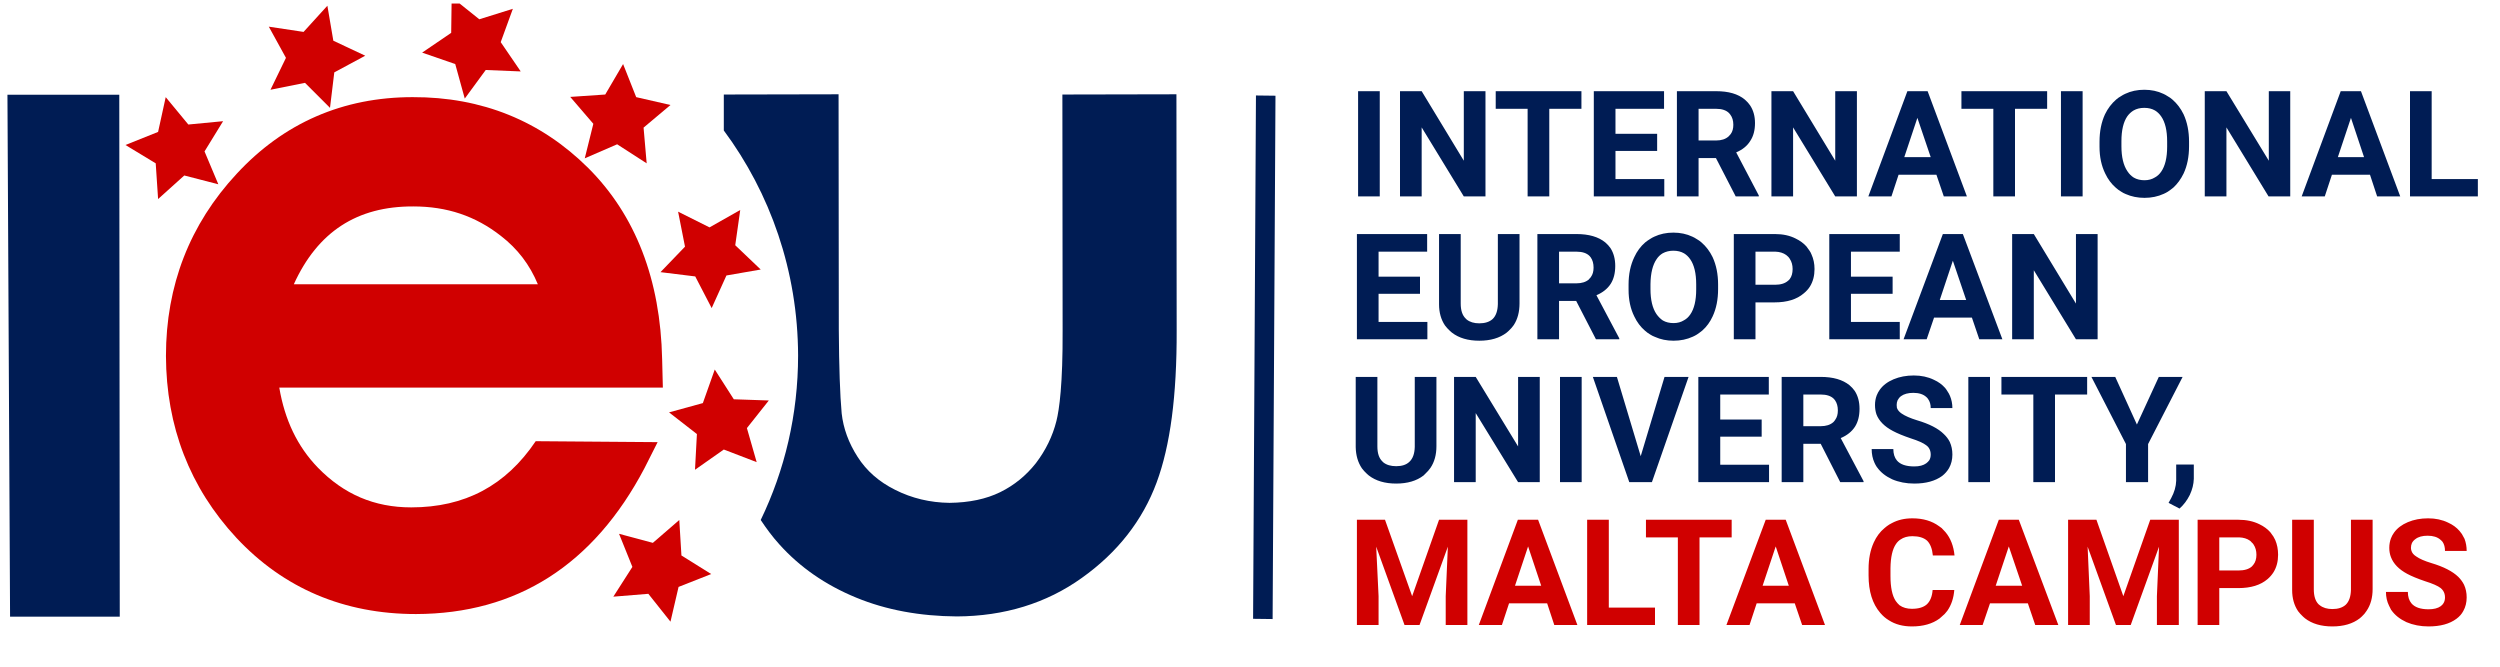 <svg width="105" height="28" viewBox="0 0 105 28" fill="none" xmlns="http://www.w3.org/2000/svg" xmlns:xlink="http://www.w3.org/1999/xlink">
	<desc>
			Created with Pixso.
	</desc>
	<defs>
		<clipPath id="clip2_3276">
			<rect rx="-0.311" width="104.066" height="27.415" transform="translate(0.294 0.243) rotate(-0.288)" fill="white" fill-opacity="0"/>
		</clipPath>
	</defs>
	<g clip-path="url(#clip2_3276)">
		<path d="M52.75 4.01L53.57 4.02L53.45 26L52.63 25.99L52.75 4.01Z" fill="#001C54" fill-opacity="1" fill-rule="nonzero"/>
		<path d="M44.62 3.97L44.63 13.87C44.64 16.14 44.49 17.2 44.37 17.68C44.21 18.32 43.92 18.91 43.51 19.45C43.1 19.97 42.6 20.38 42.01 20.67C41.42 20.96 40.71 21.11 39.88 21.12C39.07 21.11 38.3 20.93 37.59 20.57C36.91 20.23 36.39 19.77 36.02 19.19C35.64 18.6 35.42 17.99 35.35 17.36C35.28 16.59 35.24 15.42 35.23 13.86L35.22 3.96L30.4 3.97L30.4 5.48C32.35 8.11 33.51 11.38 33.52 14.93C33.52 17.41 32.96 19.75 31.95 21.84C32.19 22.2 32.44 22.54 32.73 22.86C33.59 23.82 34.67 24.57 35.96 25.1C37.22 25.62 38.64 25.88 40.19 25.89C42.18 25.88 43.95 25.34 45.44 24.27C46.93 23.21 47.99 21.86 48.58 20.26C49.15 18.72 49.43 16.63 49.42 13.86L49.41 3.96L44.62 3.97Z" fill="#001C54" fill-opacity="1" fill-rule="nonzero"/>
		<path d="M0.21 3.98L0.23 25.9L5.03 25.9L5.01 3.98L0.21 3.98Z" fill="#001C54" fill-opacity="1" fill-rule="nonzero"/>
		<path d="M17.27 21.31C15.72 21.31 14.44 20.76 13.35 19.64C12.49 18.75 11.96 17.64 11.73 16.28L27.84 16.28L27.81 15.09C27.74 11.74 26.69 9.04 24.71 7.06C22.72 5.08 20.24 4.07 17.33 4.08C14.41 4.08 11.92 5.16 9.94 7.3C7.97 9.42 6.97 11.99 6.97 14.95C6.98 17.91 7.97 20.48 9.93 22.59C11.91 24.71 14.45 25.79 17.47 25.79C21.7 25.78 24.93 23.73 27.07 19.66L27.62 18.57L22.5 18.53C21.24 20.4 19.52 21.31 17.27 21.31ZM17.36 8.67C18.77 8.67 19.97 9.07 21.04 9.91C21.74 10.45 22.25 11.12 22.59 11.94L12.34 11.94C13.34 9.74 14.99 8.66 17.36 8.67Z" fill="#D00000" fill-opacity="1" fill-rule="nonzero"/>
		<path d="M28.5 24.65L28.16 26.11L27.23 24.94L25.76 25.06L26.56 23.81L26 22.42L27.42 22.8L28.53 21.84L28.62 23.33L29.87 24.11L28.5 24.65Z" fill="#D00000" fill-opacity="1" fill-rule="nonzero"/>
		<path d="M31.37 17.98L31.78 19.41L30.4 18.88L29.19 19.73L29.27 18.23L28.1 17.32L29.52 16.93L30.02 15.52L30.82 16.77L32.29 16.82L31.37 17.98Z" fill="#D00000" fill-opacity="1" fill-rule="nonzero"/>
		<path d="M30.88 10.3L31.95 11.32L30.51 11.57L29.89 12.94L29.2 11.61L27.74 11.43L28.77 10.36L28.48 8.89L29.8 9.55L31.09 8.82L30.88 10.3Z" fill="#D00000" fill-opacity="1" fill-rule="nonzero"/>
		<path d="M26.72 4.08L28.16 4.41L27.03 5.36L27.16 6.86L25.92 6.06L24.56 6.65L24.92 5.2L23.95 4.07L25.42 3.97L26.17 2.69L26.72 4.08Z" fill="#D00000" fill-opacity="1" fill-rule="nonzero"/>
		<path d="M20.13 0.81L21.54 0.37L21.03 1.77L21.87 3L20.4 2.94L19.52 4.14L19.12 2.69L17.73 2.21L18.95 1.38L18.97 -0.12L20.13 0.81Z" fill="#D00000" fill-opacity="1" fill-rule="nonzero"/>
		<path d="M12.75 1.34L13.75 0.24L14 1.71L15.34 2.34L14.04 3.04L13.86 4.53L12.81 3.48L11.36 3.77L12.01 2.43L11.29 1.12L12.75 1.34Z" fill="#D00000" fill-opacity="1" fill-rule="nonzero"/>
		<path d="M6.64 5.54L6.96 4.08L7.91 5.23L9.37 5.09L8.59 6.36L9.17 7.74L7.74 7.37L6.64 8.36L6.54 6.86L5.27 6.09L6.64 5.54Z" fill="#D00000" fill-opacity="1" fill-rule="nonzero"/>
		<path d="M81.79 25.65Q82.04 25.29 82.08 24.78L81.17 24.78Q81.14 25.18 80.93 25.38Q80.72 25.57 80.3 25.57Q79.99 25.57 79.78 25.42Q79.69 25.34 79.62 25.24Q79.4 24.91 79.4 24.19L79.4 23.86Q79.41 23.17 79.63 22.85Q79.71 22.73 79.82 22.66Q80.02 22.52 80.32 22.52Q80.73 22.52 80.94 22.71Q81.14 22.91 81.18 23.33L82.09 23.33Q82.03 22.73 81.71 22.35Q81.63 22.26 81.55 22.18Q81.49 22.14 81.44 22.1Q80.99 21.77 80.32 21.77Q79.83 21.77 79.46 21.97Q79.4 22 79.35 22.03Q79.24 22.1 79.15 22.18Q78.87 22.41 78.7 22.78Q78.48 23.26 78.48 23.9L78.48 24.17Q78.48 25.17 78.97 25.74Q79.13 25.93 79.33 26.05Q79.73 26.31 80.3 26.31Q81.01 26.31 81.46 25.98Q81.51 25.94 81.55 25.9Q81.69 25.79 81.79 25.65ZM102.61 24.81Q102.69 24.93 102.69 25.09Q102.69 25.23 102.63 25.33Q102.59 25.4 102.51 25.46Q102.33 25.59 102 25.59Q101.49 25.59 101.28 25.34Q101.13 25.16 101.13 24.86L100.21 24.86Q100.21 25.18 100.34 25.44Q100.38 25.53 100.43 25.62Q100.44 25.62 100.44 25.63Q100.66 25.94 101.07 26.13Q101.49 26.31 102 26.31Q102.74 26.31 103.17 25.99Q103.36 25.85 103.46 25.66Q103.6 25.41 103.6 25.09Q103.6 24.8 103.49 24.56Q103.4 24.38 103.25 24.23Q102.89 23.88 102.12 23.65Q101.69 23.52 101.48 23.37Q101.32 23.27 101.28 23.13Q101.26 23.07 101.26 23.01Q101.26 22.9 101.3 22.81Q101.35 22.71 101.45 22.64Q101.63 22.5 101.96 22.5Q102.31 22.5 102.5 22.67Q102.55 22.71 102.59 22.76Q102.69 22.91 102.69 23.14L103.6 23.14Q103.6 22.87 103.51 22.63Q103.46 22.53 103.4 22.43Q103.35 22.36 103.3 22.3Q103.11 22.08 102.82 21.95Q102.45 21.77 101.98 21.77Q101.51 21.77 101.13 21.93Q100.75 22.09 100.55 22.37Q100.47 22.48 100.42 22.61Q100.35 22.8 100.35 23.01Q100.35 23.22 100.42 23.4Q100.58 23.82 101.1 24.1Q101.38 24.25 101.85 24.41Q102.33 24.56 102.51 24.7Q102.57 24.75 102.61 24.81ZM59.31 25.04L58.17 21.83L56.99 21.83L56.99 26.25L57.9 26.25L57.9 25.04L57.8 22.96L58.99 26.25L59.62 26.25L60.81 22.96L60.72 25.04L60.72 26.25L61.63 26.25L61.63 21.83L60.44 21.83L59.31 25.04ZM63.38 25.34L64.98 25.34L65.28 26.25L66.25 26.25L64.6 21.83L63.75 21.83L62.11 26.25L63.08 26.25L63.38 25.34ZM69.51 25.52L67.57 25.52L67.57 21.83L66.66 21.83L66.66 26.25L69.51 26.25L69.51 25.52ZM71.38 22.57L72.73 22.57L72.73 21.83L69.13 21.83L69.13 22.57L70.47 22.57L70.47 26.25L71.38 26.25L71.38 22.57ZM73.78 25.34L75.38 25.34L75.69 26.25L76.65 26.25L75 21.83L74.16 21.83L72.51 26.25L73.48 26.25L73.78 25.34ZM83.58 25.34L85.17 25.34L85.48 26.25L86.45 26.25L84.79 21.83L83.95 21.83L82.31 26.25L83.27 26.25L83.58 25.34ZM89.18 25.04L88.05 21.83L86.86 21.83L86.86 26.25L87.77 26.25L87.77 25.04L87.68 22.96L88.87 26.25L89.49 26.25L90.68 22.96L90.59 25.04L90.59 26.25L91.51 26.25L91.51 21.83L90.31 21.83L89.18 25.04ZM93.21 26.25L93.21 24.7L94.01 24.7Q94.8 24.7 95.24 24.32Q95.39 24.19 95.49 24.03Q95.68 23.72 95.68 23.3Q95.68 22.96 95.56 22.68Q95.52 22.6 95.48 22.53Q95.42 22.44 95.35 22.35Q95.17 22.15 94.9 22.02Q94.52 21.83 94.02 21.83L92.3 21.83L92.3 26.25L93.21 26.25ZM99.65 24.74L99.65 21.83L98.74 21.83L98.74 24.77Q98.73 25.2 98.52 25.4Q98.32 25.58 97.96 25.58Q97.63 25.58 97.43 25.42Q97.41 25.4 97.38 25.38Q97.18 25.18 97.18 24.75L97.18 21.83L96.27 21.83L96.27 24.78Q96.27 25.3 96.52 25.67Q96.61 25.79 96.73 25.9Q96.77 25.94 96.81 25.97Q97.25 26.31 97.96 26.31Q98.67 26.31 99.11 25.97Q99.16 25.93 99.2 25.89Q99.32 25.78 99.4 25.65Q99.65 25.28 99.65 24.74ZM94.02 23.96L93.21 23.96L93.21 22.57L94.05 22.57Q94.32 22.58 94.5 22.71Q94.54 22.74 94.57 22.78Q94.62 22.82 94.65 22.87Q94.77 23.05 94.77 23.3Q94.77 23.56 94.64 23.72Q94.61 23.76 94.58 23.79Q94.39 23.96 94.02 23.96ZM64.73 24.6L63.63 24.6L64.18 22.95L64.73 24.6ZM75.13 24.6L74.03 24.6L74.58 22.95L75.13 24.6ZM84.93 24.6L83.82 24.6L84.37 22.95L84.93 24.6Z" fill="#D00000" fill-opacity="1" fill-rule="evenodd"/>
		<path d="M91.71 7.29Q91.94 6.8 91.94 6.14L91.94 5.95Q91.94 5.3 91.71 4.8Q91.53 4.43 91.24 4.18Q91.15 4.1 91.04 4.04Q90.95 3.98 90.86 3.94Q90.5 3.77 90.06 3.77Q89.62 3.77 89.26 3.94Q89.17 3.98 89.08 4.04Q88.97 4.1 88.88 4.18Q88.59 4.43 88.41 4.8Q88.18 5.3 88.18 5.95L88.18 6.17Q88.18 6.8 88.42 7.29Q88.59 7.65 88.87 7.89Q88.97 7.98 89.09 8.05Q89.18 8.11 89.28 8.15Q89.64 8.31 90.07 8.31Q90.51 8.31 90.88 8.14Q90.97 8.1 91.05 8.05Q91.17 7.97 91.28 7.88Q91.54 7.64 91.71 7.29ZM57.04 8.25L57.95 8.25L57.95 3.83L57.04 3.83L57.04 8.25ZM61.48 8.25L62.39 8.25L62.39 3.83L61.48 3.83L61.48 6.75L59.71 3.83L58.8 3.83L58.8 8.25L59.71 8.25L59.71 5.35L61.48 8.25ZM65.07 4.57L66.42 4.57L66.42 3.83L62.82 3.83L62.82 4.57L64.16 4.57L64.16 8.25L65.07 8.25L65.07 4.57ZM67.85 6.34L69.6 6.34L69.6 5.62L67.85 5.62L67.85 4.57L69.89 4.57L69.89 3.83L66.94 3.83L66.94 8.25L69.9 8.25L69.9 7.52L67.85 7.52L67.85 6.34ZM71.34 6.64L72.07 6.64L72.9 8.25L73.87 8.25L73.87 8.21L72.92 6.4Q73.32 6.23 73.51 5.92Q73.71 5.62 73.71 5.17Q73.71 4.73 73.5 4.42Q73.41 4.29 73.28 4.18Q72.86 3.83 72.08 3.83L70.43 3.83L70.43 8.25L71.34 8.25L71.34 6.64ZM77.08 8.25L77.99 8.25L77.99 3.83L77.08 3.83L77.08 6.75L75.31 3.83L74.4 3.83L74.4 8.25L75.31 8.25L75.31 5.35L77.08 8.25ZM79.74 7.34L81.33 7.34L81.64 8.25L82.61 8.25L80.96 3.83L80.11 3.83L78.47 8.25L79.44 8.25L79.74 7.34ZM84.63 4.57L85.98 4.57L85.98 3.83L82.38 3.83L82.38 4.57L83.72 4.57L83.72 8.25L84.63 8.25L84.63 4.57ZM86.56 8.25L87.47 8.25L87.47 3.83L86.56 3.83L86.56 8.25ZM95.28 8.25L96.19 8.25L96.19 3.83L95.29 3.83L95.29 6.75L93.51 3.83L92.6 3.83L92.6 8.25L93.51 8.25L93.51 5.35L95.28 8.25ZM97.94 7.34L99.54 7.34L99.84 8.25L100.81 8.25L99.16 3.83L98.31 3.83L96.67 8.25L97.64 8.25L97.94 7.34ZM104.07 7.52L102.13 7.52L102.13 3.83L101.22 3.83L101.22 8.25L104.07 8.25L104.07 7.52ZM90.77 4.89Q91.02 5.25 91.02 5.94L91.02 6.16Q91.02 6.85 90.77 7.21Q90.66 7.37 90.51 7.45Q90.32 7.57 90.07 7.57Q89.81 7.57 89.62 7.46Q89.46 7.36 89.35 7.19Q89.1 6.82 89.1 6.14L89.1 5.93Q89.1 5.24 89.35 4.88Q89.46 4.73 89.61 4.64Q89.8 4.53 90.06 4.53Q90.32 4.53 90.51 4.64Q90.66 4.73 90.77 4.89ZM72.08 5.9L71.34 5.9L71.34 4.57L72.08 4.57Q72.44 4.57 72.62 4.75Q72.65 4.78 72.67 4.81Q72.8 4.98 72.8 5.24Q72.8 5.48 72.69 5.63Q72.65 5.68 72.61 5.72Q72.6 5.73 72.6 5.73Q72.41 5.9 72.08 5.9ZM81.09 6.6L79.98 6.6L80.53 4.95L81.09 6.6ZM99.29 6.6L98.19 6.6L98.74 4.95L99.29 6.6ZM71.93 13.29Q72.16 12.8 72.16 12.14L72.16 11.95Q72.16 11.3 71.93 10.8Q71.75 10.43 71.46 10.18Q71.37 10.1 71.26 10.04Q71.17 9.98 71.08 9.94Q70.72 9.77 70.28 9.77Q69.84 9.77 69.48 9.94Q69.39 9.98 69.3 10.04Q69.2 10.1 69.1 10.18Q68.81 10.43 68.64 10.8Q68.4 11.3 68.4 11.95L68.4 12.17Q68.4 12.81 68.64 13.29Q68.81 13.65 69.09 13.89Q69.19 13.98 69.31 14.05Q69.4 14.11 69.51 14.15Q69.86 14.31 70.29 14.31Q70.73 14.31 71.1 14.14Q71.19 14.1 71.27 14.05Q71.39 13.97 71.5 13.88Q71.77 13.64 71.93 13.29ZM57.9 12.34L59.64 12.34L59.64 11.62L57.9 11.62L57.9 10.57L59.94 10.57L59.94 9.83L56.99 9.83L56.99 14.25L59.95 14.25L59.95 13.52L57.9 13.52L57.9 12.34ZM63.82 12.74L63.82 9.83L62.91 9.83L62.91 12.77Q62.9 13.2 62.69 13.4Q62.49 13.58 62.13 13.58Q61.8 13.58 61.6 13.42Q61.58 13.4 61.56 13.38Q61.35 13.18 61.35 12.75L61.35 9.83L60.44 9.83L60.44 12.78Q60.44 13.3 60.69 13.67Q60.78 13.79 60.9 13.9Q60.94 13.94 60.98 13.97Q61.42 14.31 62.13 14.31Q62.84 14.31 63.28 13.97Q63.33 13.93 63.37 13.89Q63.49 13.78 63.58 13.65Q63.82 13.28 63.82 12.74ZM65.48 12.64L66.2 12.64L67.03 14.25L68.01 14.25L68.01 14.21L67.05 12.4Q67.45 12.23 67.65 11.92Q67.84 11.62 67.84 11.17Q67.84 10.73 67.64 10.42Q67.55 10.29 67.42 10.18Q66.99 9.83 66.21 9.83L64.57 9.83L64.57 14.25L65.48 14.25L65.48 12.64ZM73.73 14.25L73.73 12.7L74.53 12.7Q75.32 12.7 75.76 12.32Q75.92 12.19 76.02 12.03Q76.21 11.72 76.21 11.3Q76.21 10.96 76.08 10.68Q76.05 10.6 76 10.53Q75.94 10.44 75.87 10.35Q75.69 10.15 75.42 10.02Q75.05 9.83 74.55 9.83L72.82 9.83L72.82 14.25L73.73 14.25ZM77.74 12.34L79.49 12.34L79.49 11.62L77.74 11.62L77.74 10.57L79.79 10.57L79.79 9.83L76.83 9.83L76.83 14.25L79.79 14.25L79.79 13.52L77.74 13.52L77.74 12.34ZM81.23 13.34L82.82 13.34L83.13 14.25L84.1 14.25L82.44 9.83L81.6 9.83L79.95 14.25L80.92 14.25L81.23 13.34ZM87.19 14.25L88.1 14.25L88.1 9.83L87.19 9.83L87.19 12.75L85.42 9.83L84.51 9.83L84.51 14.25L85.42 14.25L85.42 11.35L87.19 14.25ZM70.99 10.89Q71.24 11.25 71.24 11.94L71.24 12.16Q71.24 12.85 70.99 13.21Q70.88 13.37 70.73 13.45Q70.54 13.57 70.29 13.57Q70.03 13.57 69.84 13.46Q69.69 13.36 69.57 13.19Q69.32 12.82 69.32 12.14L69.32 11.93Q69.33 11.24 69.58 10.88Q69.68 10.73 69.83 10.64Q70.03 10.53 70.28 10.53Q70.54 10.53 70.73 10.64Q70.88 10.73 70.99 10.89ZM66.21 11.9L65.48 11.9L65.48 10.57L66.21 10.57Q66.58 10.57 66.76 10.75Q66.78 10.78 66.81 10.81Q66.93 10.98 66.93 11.24Q66.93 11.48 66.82 11.63Q66.79 11.68 66.74 11.72Q66.74 11.73 66.74 11.73Q66.55 11.9 66.21 11.9ZM74.55 11.96L73.73 11.96L73.73 10.57L74.57 10.57Q74.84 10.58 75.02 10.71Q75.06 10.74 75.1 10.78Q75.14 10.82 75.17 10.87Q75.29 11.05 75.29 11.3Q75.29 11.56 75.17 11.72Q75.14 11.76 75.1 11.79Q74.91 11.96 74.55 11.96ZM82.58 12.6L81.47 12.6L82.02 10.95L82.58 12.6ZM81.01 18.81Q81.09 18.93 81.09 19.09Q81.09 19.23 81.03 19.33Q80.98 19.4 80.9 19.46Q80.72 19.59 80.4 19.59Q79.88 19.59 79.67 19.34Q79.52 19.16 79.52 18.86L78.61 18.86Q78.61 19.18 78.73 19.44Q78.77 19.53 78.83 19.62Q78.83 19.62 78.84 19.63Q79.06 19.94 79.47 20.13Q79.89 20.31 80.4 20.31Q81.13 20.31 81.57 19.99Q81.75 19.85 81.86 19.66Q82 19.41 82 19.09Q82 18.8 81.89 18.56Q81.8 18.38 81.64 18.23Q81.29 17.88 80.51 17.65Q80.09 17.52 79.87 17.37Q79.72 17.27 79.67 17.13Q79.66 17.07 79.66 17.01Q79.66 16.9 79.7 16.81Q79.75 16.71 79.84 16.64Q80.03 16.5 80.36 16.5Q80.71 16.5 80.9 16.67Q80.95 16.71 80.98 16.76Q81.09 16.91 81.09 17.14L82 17.14Q82 16.87 81.9 16.63Q81.86 16.53 81.79 16.43Q81.75 16.36 81.7 16.3Q81.51 16.08 81.22 15.95Q80.85 15.77 80.38 15.77Q79.91 15.77 79.53 15.93Q79.15 16.09 78.95 16.37Q78.87 16.48 78.82 16.61Q78.75 16.8 78.75 17.01Q78.75 17.22 78.81 17.4Q78.97 17.82 79.5 18.1Q79.78 18.25 80.25 18.41Q80.72 18.56 80.9 18.7Q80.97 18.75 81.01 18.81ZM60.33 18.74L60.33 15.83L59.42 15.83L59.42 18.77Q59.41 19.2 59.19 19.4Q59 19.58 58.64 19.58Q58.3 19.58 58.1 19.42Q58.08 19.4 58.06 19.38Q57.85 19.18 57.85 18.75L57.85 15.83L56.94 15.83L56.94 18.78Q56.95 19.3 57.2 19.67Q57.29 19.79 57.41 19.9Q57.45 19.94 57.49 19.97Q57.93 20.31 58.64 20.31Q59.35 20.31 59.79 19.97Q59.83 19.93 59.87 19.89Q59.99 19.78 60.08 19.65Q60.33 19.28 60.33 18.74ZM63.76 20.25L64.67 20.25L64.67 15.83L63.76 15.83L63.76 18.75L61.98 15.83L61.07 15.83L61.07 20.25L61.98 20.25L61.98 17.35L63.76 20.25ZM65.52 20.25L66.43 20.25L66.43 15.83L65.52 15.83L65.52 20.25ZM69.91 15.83L68.91 19.16L67.91 15.83L66.9 15.83L68.43 20.25L69.38 20.25L70.92 15.83L69.91 15.83ZM72.25 18.34L73.99 18.34L73.99 17.62L72.25 17.62L72.25 16.57L74.29 16.57L74.29 15.83L71.33 15.83L71.33 20.25L74.3 20.25L74.3 19.52L72.25 19.52L72.25 18.34ZM75.74 18.64L76.47 18.64L77.29 20.25L78.27 20.25L78.27 20.21L77.31 18.4Q77.71 18.23 77.91 17.92Q78.1 17.62 78.1 17.17Q78.1 16.73 77.9 16.42Q77.81 16.29 77.68 16.18Q77.25 15.83 76.47 15.83L74.83 15.83L74.83 20.25L75.74 20.25L75.74 18.64ZM82.67 20.25L83.58 20.25L83.58 15.83L82.67 15.83L82.67 20.25ZM86.31 16.57L87.66 16.57L87.66 15.83L84.06 15.83L84.06 16.57L85.4 16.57L85.4 20.25L86.31 20.25L86.31 16.57ZM90.67 15.83L89.75 17.83L88.84 15.83L87.84 15.83L89.29 18.65L89.29 20.25L90.22 20.25L90.22 18.65L91.67 15.83L90.67 15.83ZM76.47 17.9L75.74 17.9L75.74 16.57L76.47 16.57Q76.84 16.57 77.02 16.75Q77.04 16.78 77.07 16.81Q77.19 16.98 77.19 17.24Q77.19 17.48 77.08 17.63Q77.05 17.68 77.01 17.72Q77 17.73 77 17.73Q76.81 17.9 76.47 17.9ZM91.08 21.12L91.54 21.36Q91.8 21.13 91.97 20.79Q92.13 20.45 92.14 20.11L92.14 19.51L91.4 19.51L91.4 20.19Q91.39 20.55 91.19 20.92L91.08 21.12Z" fill="#001C54" fill-opacity="1" fill-rule="evenodd"/>
	</g>
</svg>
